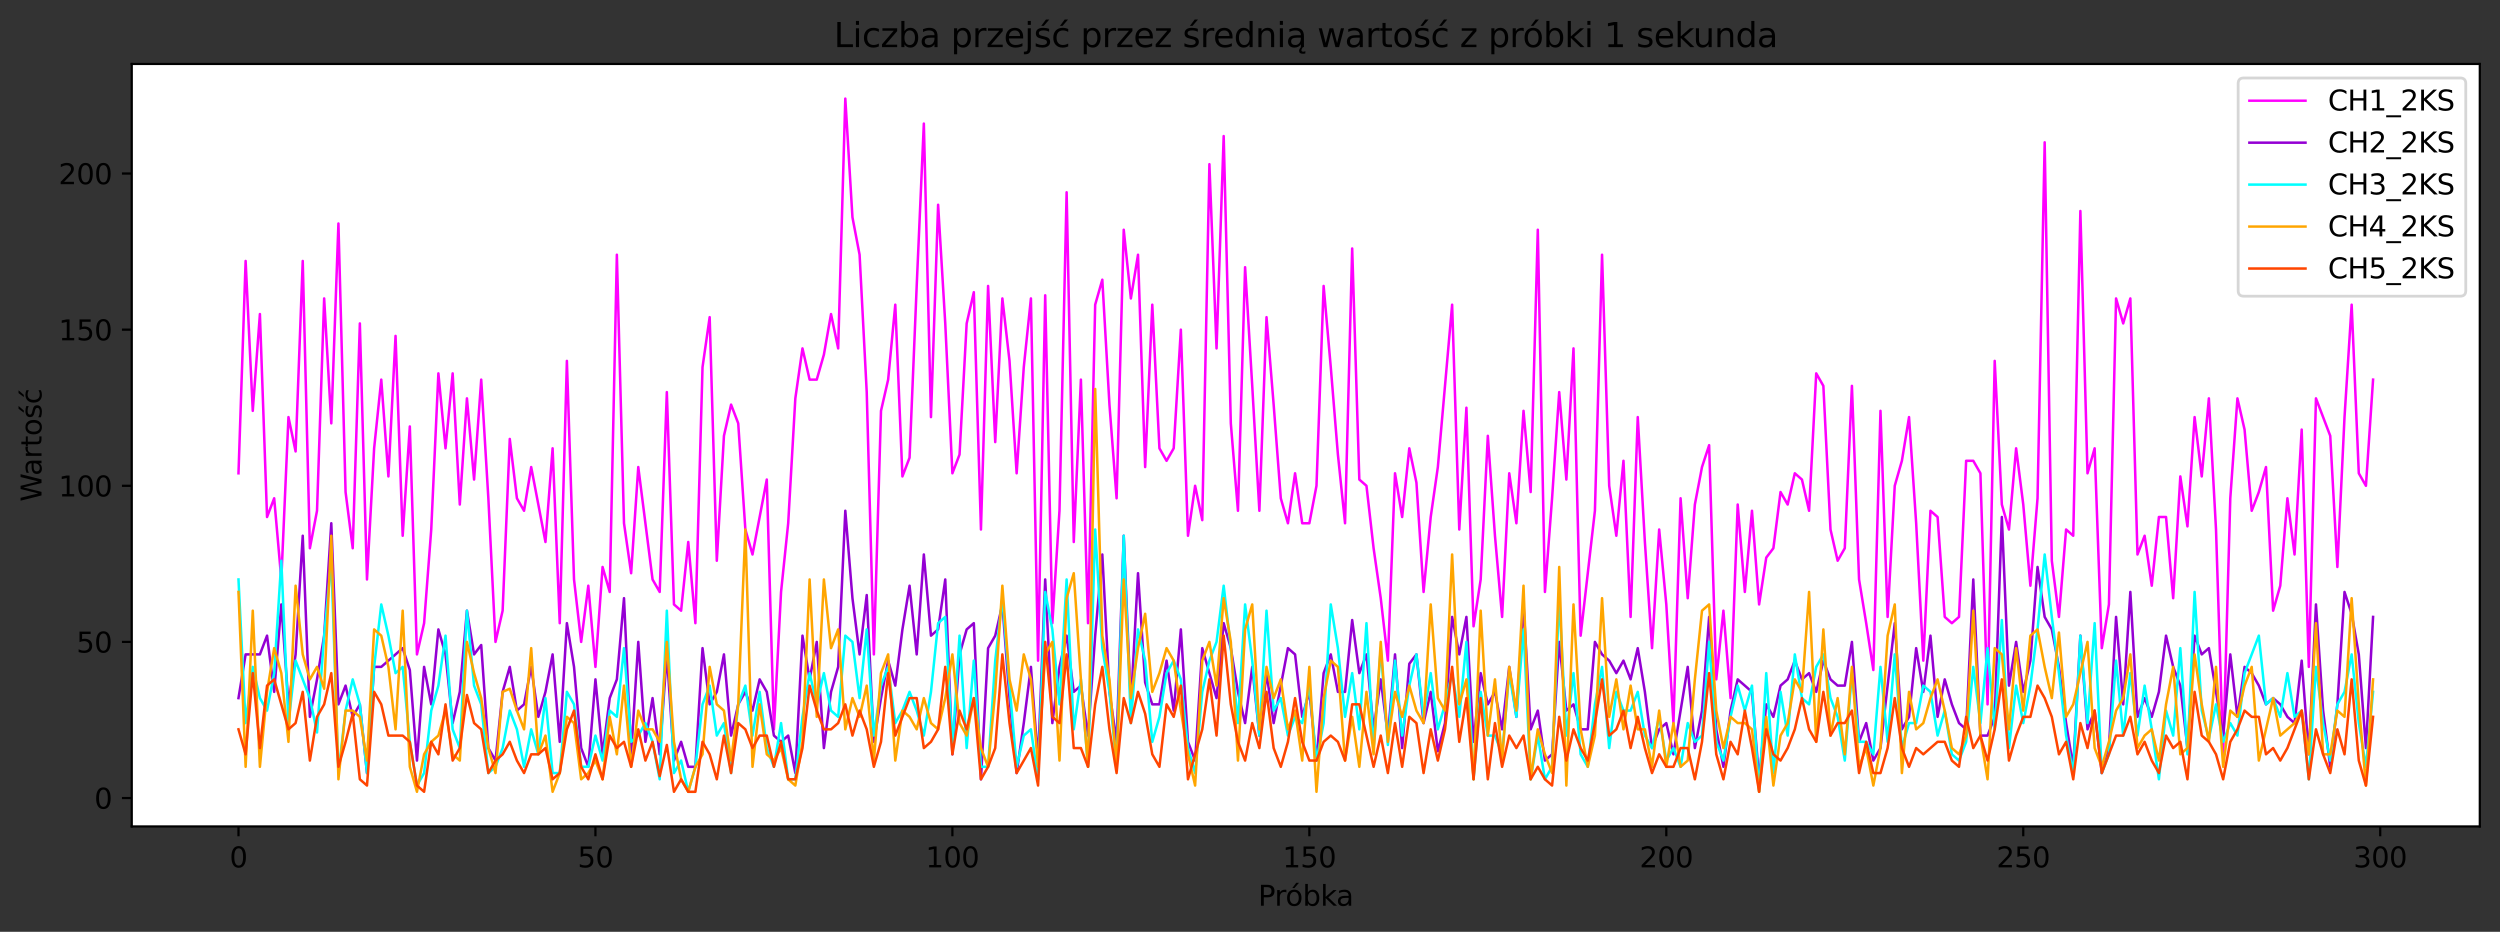 <?xml version="1.0" encoding="utf-8" standalone="no"?>
<!DOCTYPE svg PUBLIC "-//W3C//DTD SVG 1.1//EN"
  "http://www.w3.org/Graphics/SVG/1.1/DTD/svg11.dtd">
<svg xmlns:xlink="http://www.w3.org/1999/xlink" width="891.166pt" height="332.154pt" viewBox="0 0 891.166 332.154" xmlns="http://www.w3.org/2000/svg" version="1.1">
 <rect x="0" y="0" width="891.166" height="332.154" fill="#333333" stroke="none"/>
 <defs>
  <style type="text/css">*{stroke-linejoin: round; stroke-linecap: butt}</style>
 </defs>
 <g id="figure_1">
  <g id="patch_1">
   <path d="M 0 332.154 
L 891.166 332.154 
L 891.166 0 
L 0 0 
L 0 332.154 
z
" style="fill: none"/>
  </g>
  <g id="axes_1">
   <g id="patch_2">
    <path d="M 46.966 294.598 
L 883.966 294.598 
L 883.966 22.798 
L 46.966 22.798 
z
" style="fill: #ffffff"/>
   </g>
   <g id="matplotlib.axis_1">
    <g id="xtick_1">
     <g id="line2d_1">
      <defs>
       <path id="ma30f18a833" d="M 0 0 
L 0 3.5 
" style="stroke: #000000; stroke-width: 0.8"/>
      </defs>
      <g>
       <use xlink:href="#ma30f18a833" x="85.011" y="294.598" style="stroke: #000000; stroke-width: 0.8"/>
      </g>
     </g>
     <g id="text_1">
      <!-- 0 -->
      <g transform="translate(81.83 309.197)scale(0.1 -0.1)">
       <defs>
        <path id="DejaVuSans-30" d="M 2034 4250 
Q 1547 4250 1301 3770 
Q 1056 3291 1056 2328 
Q 1056 1369 1301 889 
Q 1547 409 2034 409 
Q 2525 409 2770 889 
Q 3016 1369 3016 2328 
Q 3016 3291 2770 3770 
Q 2525 4250 2034 4250 
z
M 2034 4750 
Q 2819 4750 3233 4129 
Q 3647 3509 3647 2328 
Q 3647 1150 3233 529 
Q 2819 -91 2034 -91 
Q 1250 -91 836 529 
Q 422 1150 422 2328 
Q 422 3509 836 4129 
Q 1250 4750 2034 4750 
z
" transform="scale(0.016)"/>
       </defs>
       <use xlink:href="#DejaVuSans-30"/>
      </g>
     </g>
    </g>
    <g id="xtick_2">
     <g id="line2d_2">
      <g>
       <use xlink:href="#ma30f18a833" x="212.253" y="294.598" style="stroke: #000000; stroke-width: 0.8"/>
      </g>
     </g>
     <g id="text_2">
      <!-- 50 -->
      <g transform="translate(205.891 309.197)scale(0.1 -0.1)">
       <defs>
        <path id="DejaVuSans-35" d="M 691 4666 
L 3169 4666 
L 3169 4134 
L 1269 4134 
L 1269 2991 
Q 1406 3038 1543 3061 
Q 1681 3084 1819 3084 
Q 2600 3084 3056 2656 
Q 3513 2228 3513 1497 
Q 3513 744 3044 326 
Q 2575 -91 1722 -91 
Q 1428 -91 1123 -41 
Q 819 9 494 109 
L 494 744 
Q 775 591 1075 516 
Q 1375 441 1709 441 
Q 2250 441 2565 725 
Q 2881 1009 2881 1497 
Q 2881 1984 2565 2268 
Q 2250 2553 1709 2553 
Q 1456 2553 1204 2497 
Q 953 2441 691 2322 
L 691 4666 
z
" transform="scale(0.016)"/>
       </defs>
       <use xlink:href="#DejaVuSans-35"/>
       <use xlink:href="#DejaVuSans-30" x="63.623"/>
      </g>
     </g>
    </g>
    <g id="xtick_3">
     <g id="line2d_3">
      <g>
       <use xlink:href="#ma30f18a833" x="339.496" y="294.598" style="stroke: #000000; stroke-width: 0.8"/>
      </g>
     </g>
     <g id="text_3">
      <!-- 100 -->
      <g transform="translate(329.952 309.197)scale(0.1 -0.1)">
       <defs>
        <path id="DejaVuSans-31" d="M 794 531 
L 1825 531 
L 1825 4091 
L 703 3866 
L 703 4441 
L 1819 4666 
L 2450 4666 
L 2450 531 
L 3481 531 
L 3481 0 
L 794 0 
L 794 531 
z
" transform="scale(0.016)"/>
       </defs>
       <use xlink:href="#DejaVuSans-31"/>
       <use xlink:href="#DejaVuSans-30" x="63.623"/>
       <use xlink:href="#DejaVuSans-30" x="127.246"/>
      </g>
     </g>
    </g>
    <g id="xtick_4">
     <g id="line2d_4">
      <g>
       <use xlink:href="#ma30f18a833" x="466.738" y="294.598" style="stroke: #000000; stroke-width: 0.8"/>
      </g>
     </g>
     <g id="text_4">
      <!-- 150 -->
      <g transform="translate(457.194 309.197)scale(0.1 -0.1)">
       <use xlink:href="#DejaVuSans-31"/>
       <use xlink:href="#DejaVuSans-35" x="63.623"/>
       <use xlink:href="#DejaVuSans-30" x="127.246"/>
      </g>
     </g>
    </g>
    <g id="xtick_5">
     <g id="line2d_5">
      <g>
       <use xlink:href="#ma30f18a833" x="593.98" y="294.598" style="stroke: #000000; stroke-width: 0.8"/>
      </g>
     </g>
     <g id="text_5">
      <!-- 200 -->
      <g transform="translate(584.437 309.197)scale(0.1 -0.1)">
       <defs>
        <path id="DejaVuSans-32" d="M 1228 531 
L 3431 531 
L 3431 0 
L 469 0 
L 469 531 
Q 828 903 1448 1529 
Q 2069 2156 2228 2338 
Q 2531 2678 2651 2914 
Q 2772 3150 2772 3378 
Q 2772 3750 2511 3984 
Q 2250 4219 1831 4219 
Q 1534 4219 1204 4116 
Q 875 4013 500 3803 
L 500 4441 
Q 881 4594 1212 4672 
Q 1544 4750 1819 4750 
Q 2544 4750 2975 4387 
Q 3406 4025 3406 3419 
Q 3406 3131 3298 2873 
Q 3191 2616 2906 2266 
Q 2828 2175 2409 1742 
Q 1991 1309 1228 531 
z
" transform="scale(0.016)"/>
       </defs>
       <use xlink:href="#DejaVuSans-32"/>
       <use xlink:href="#DejaVuSans-30" x="63.623"/>
       <use xlink:href="#DejaVuSans-30" x="127.246"/>
      </g>
     </g>
    </g>
    <g id="xtick_6">
     <g id="line2d_6">
      <g>
       <use xlink:href="#ma30f18a833" x="721.223" y="294.598" style="stroke: #000000; stroke-width: 0.8"/>
      </g>
     </g>
     <g id="text_6">
      <!-- 250 -->
      <g transform="translate(711.679 309.197)scale(0.1 -0.1)">
       <use xlink:href="#DejaVuSans-32"/>
       <use xlink:href="#DejaVuSans-35" x="63.623"/>
       <use xlink:href="#DejaVuSans-30" x="127.246"/>
      </g>
     </g>
    </g>
    <g id="xtick_7">
     <g id="line2d_7">
      <g>
       <use xlink:href="#ma30f18a833" x="848.465" y="294.598" style="stroke: #000000; stroke-width: 0.8"/>
      </g>
     </g>
     <g id="text_7">
      <!-- 300 -->
      <g transform="translate(838.921 309.197)scale(0.1 -0.1)">
       <defs>
        <path id="DejaVuSans-33" d="M 2597 2516 
Q 3050 2419 3304 2112 
Q 3559 1806 3559 1356 
Q 3559 666 3084 287 
Q 2609 -91 1734 -91 
Q 1441 -91 1130 -33 
Q 819 25 488 141 
L 488 750 
Q 750 597 1062 519 
Q 1375 441 1716 441 
Q 2309 441 2620 675 
Q 2931 909 2931 1356 
Q 2931 1769 2642 2001 
Q 2353 2234 1838 2234 
L 1294 2234 
L 1294 2753 
L 1863 2753 
Q 2328 2753 2575 2939 
Q 2822 3125 2822 3475 
Q 2822 3834 2567 4026 
Q 2313 4219 1838 4219 
Q 1578 4219 1281 4162 
Q 984 4106 628 3988 
L 628 4550 
Q 988 4650 1302 4700 
Q 1616 4750 1894 4750 
Q 2613 4750 3031 4423 
Q 3450 4097 3450 3541 
Q 3450 3153 3228 2886 
Q 3006 2619 2597 2516 
z
" transform="scale(0.016)"/>
       </defs>
       <use xlink:href="#DejaVuSans-33"/>
       <use xlink:href="#DejaVuSans-30" x="63.623"/>
       <use xlink:href="#DejaVuSans-30" x="127.246"/>
      </g>
     </g>
    </g>
    <g id="text_8">
     <!-- Próbka -->
     <g transform="translate(448.49 322.875)scale(0.1 -0.1)">
      <defs>
       <path id="DejaVuSans-50" d="M 1259 4147 
L 1259 2394 
L 2053 2394 
Q 2494 2394 2734 2622 
Q 2975 2850 2975 3272 
Q 2975 3691 2734 3919 
Q 2494 4147 2053 4147 
L 1259 4147 
z
M 628 4666 
L 2053 4666 
Q 2838 4666 3239 4311 
Q 3641 3956 3641 3272 
Q 3641 2581 3239 2228 
Q 2838 1875 2053 1875 
L 1259 1875 
L 1259 0 
L 628 0 
L 628 4666 
z
" transform="scale(0.016)"/>
       <path id="DejaVuSans-72" d="M 2631 2963 
Q 2534 3019 2420 3045 
Q 2306 3072 2169 3072 
Q 1681 3072 1420 2755 
Q 1159 2438 1159 1844 
L 1159 0 
L 581 0 
L 581 3500 
L 1159 3500 
L 1159 2956 
Q 1341 3275 1631 3429 
Q 1922 3584 2338 3584 
Q 2397 3584 2469 3576 
Q 2541 3569 2628 3553 
L 2631 2963 
z
" transform="scale(0.016)"/>
       <path id="DejaVuSans-f3" d="M 1959 3097 
Q 1497 3097 1228 2736 
Q 959 2375 959 1747 
Q 959 1119 1226 758 
Q 1494 397 1959 397 
Q 2419 397 2687 759 
Q 2956 1122 2956 1747 
Q 2956 2369 2687 2733 
Q 2419 3097 1959 3097 
z
M 1959 3584 
Q 2709 3584 3137 3096 
Q 3566 2609 3566 1747 
Q 3566 888 3137 398 
Q 2709 -91 1959 -91 
Q 1206 -91 779 398 
Q 353 888 353 1747 
Q 353 2609 779 3096 
Q 1206 3584 1959 3584 
z
M 2394 5119 
L 3016 5119 
L 1998 3944 
L 1519 3944 
L 2394 5119 
z
" transform="scale(0.016)"/>
       <path id="DejaVuSans-62" d="M 3116 1747 
Q 3116 2381 2855 2742 
Q 2594 3103 2138 3103 
Q 1681 3103 1420 2742 
Q 1159 2381 1159 1747 
Q 1159 1113 1420 752 
Q 1681 391 2138 391 
Q 2594 391 2855 752 
Q 3116 1113 3116 1747 
z
M 1159 2969 
Q 1341 3281 1617 3432 
Q 1894 3584 2278 3584 
Q 2916 3584 3314 3078 
Q 3713 2572 3713 1747 
Q 3713 922 3314 415 
Q 2916 -91 2278 -91 
Q 1894 -91 1617 61 
Q 1341 213 1159 525 
L 1159 0 
L 581 0 
L 581 4863 
L 1159 4863 
L 1159 2969 
z
" transform="scale(0.016)"/>
       <path id="DejaVuSans-6b" d="M 581 4863 
L 1159 4863 
L 1159 1991 
L 2875 3500 
L 3609 3500 
L 1753 1863 
L 3688 0 
L 2938 0 
L 1159 1709 
L 1159 0 
L 581 0 
L 581 4863 
z
" transform="scale(0.016)"/>
       <path id="DejaVuSans-61" d="M 2194 1759 
Q 1497 1759 1228 1600 
Q 959 1441 959 1056 
Q 959 750 1161 570 
Q 1363 391 1709 391 
Q 2188 391 2477 730 
Q 2766 1069 2766 1631 
L 2766 1759 
L 2194 1759 
z
M 3341 1997 
L 3341 0 
L 2766 0 
L 2766 531 
Q 2569 213 2275 61 
Q 1981 -91 1556 -91 
Q 1019 -91 701 211 
Q 384 513 384 1019 
Q 384 1609 779 1909 
Q 1175 2209 1959 2209 
L 2766 2209 
L 2766 2266 
Q 2766 2663 2505 2880 
Q 2244 3097 1772 3097 
Q 1472 3097 1187 3025 
Q 903 2953 641 2809 
L 641 3341 
Q 956 3463 1253 3523 
Q 1550 3584 1831 3584 
Q 2591 3584 2966 3190 
Q 3341 2797 3341 1997 
z
" transform="scale(0.016)"/>
      </defs>
      <use xlink:href="#DejaVuSans-50"/>
      <use xlink:href="#DejaVuSans-72" x="58.553"/>
      <use xlink:href="#DejaVuSans-f3" x="97.416"/>
      <use xlink:href="#DejaVuSans-62" x="158.598"/>
      <use xlink:href="#DejaVuSans-6b" x="222.074"/>
      <use xlink:href="#DejaVuSans-61" x="278.234"/>
     </g>
    </g>
   </g>
   <g id="matplotlib.axis_2">
    <g id="ytick_1">
     <g id="line2d_8">
      <defs>
       <path id="m4c095e390a" d="M 0 0 
L -3.5 0 
" style="stroke: #000000; stroke-width: 0.8"/>
      </defs>
      <g>
       <use xlink:href="#m4c095e390a" x="46.966" y="284.47" style="stroke: #000000; stroke-width: 0.8"/>
      </g>
     </g>
     <g id="text_9">
      <!-- 0 -->
      <g transform="translate(33.603 288.269)scale(0.1 -0.1)">
       <use xlink:href="#DejaVuSans-30"/>
      </g>
     </g>
    </g>
    <g id="ytick_2">
     <g id="line2d_9">
      <g>
       <use xlink:href="#m4c095e390a" x="46.966" y="228.819" style="stroke: #000000; stroke-width: 0.8"/>
      </g>
     </g>
     <g id="text_10">
      <!-- 50 -->
      <g transform="translate(27.241 232.618)scale(0.1 -0.1)">
       <use xlink:href="#DejaVuSans-35"/>
       <use xlink:href="#DejaVuSans-30" x="63.623"/>
      </g>
     </g>
    </g>
    <g id="ytick_3">
     <g id="line2d_10">
      <g>
       <use xlink:href="#m4c095e390a" x="46.966" y="173.167" style="stroke: #000000; stroke-width: 0.8"/>
      </g>
     </g>
     <g id="text_11">
      <!-- 100 -->
      <g transform="translate(20.878 176.967)scale(0.1 -0.1)">
       <use xlink:href="#DejaVuSans-31"/>
       <use xlink:href="#DejaVuSans-30" x="63.623"/>
       <use xlink:href="#DejaVuSans-30" x="127.246"/>
      </g>
     </g>
    </g>
    <g id="ytick_4">
     <g id="line2d_11">
      <g>
       <use xlink:href="#m4c095e390a" x="46.966" y="117.516" style="stroke: #000000; stroke-width: 0.8"/>
      </g>
     </g>
     <g id="text_12">
      <!-- 150 -->
      <g transform="translate(20.878 121.316)scale(0.1 -0.1)">
       <use xlink:href="#DejaVuSans-31"/>
       <use xlink:href="#DejaVuSans-35" x="63.623"/>
       <use xlink:href="#DejaVuSans-30" x="127.246"/>
      </g>
     </g>
    </g>
    <g id="ytick_5">
     <g id="line2d_12">
      <g>
       <use xlink:href="#m4c095e390a" x="46.966" y="61.865" style="stroke: #000000; stroke-width: 0.8"/>
      </g>
     </g>
     <g id="text_13">
      <!-- 200 -->
      <g transform="translate(20.878 65.664)scale(0.1 -0.1)">
       <use xlink:href="#DejaVuSans-32"/>
       <use xlink:href="#DejaVuSans-30" x="63.623"/>
       <use xlink:href="#DejaVuSans-30" x="127.246"/>
      </g>
     </g>
    </g>
    <g id="text_14">
     <!-- Wartość -->
     <g transform="translate(14.798 178.816)rotate(-90)scale(0.1 -0.1)">
      <defs>
       <path id="DejaVuSans-57" d="M 213 4666 
L 850 4666 
L 1831 722 
L 2809 4666 
L 3519 4666 
L 4500 722 
L 5478 4666 
L 6119 4666 
L 4947 0 
L 4153 0 
L 3169 4050 
L 2175 0 
L 1381 0 
L 213 4666 
z
" transform="scale(0.016)"/>
       <path id="DejaVuSans-74" d="M 1172 4494 
L 1172 3500 
L 2356 3500 
L 2356 3053 
L 1172 3053 
L 1172 1153 
Q 1172 725 1289 603 
Q 1406 481 1766 481 
L 2356 481 
L 2356 0 
L 1766 0 
Q 1100 0 847 248 
Q 594 497 594 1153 
L 594 3053 
L 172 3053 
L 172 3500 
L 594 3500 
L 594 4494 
L 1172 4494 
z
" transform="scale(0.016)"/>
       <path id="DejaVuSans-6f" d="M 1959 3097 
Q 1497 3097 1228 2736 
Q 959 2375 959 1747 
Q 959 1119 1226 758 
Q 1494 397 1959 397 
Q 2419 397 2687 759 
Q 2956 1122 2956 1747 
Q 2956 2369 2687 2733 
Q 2419 3097 1959 3097 
z
M 1959 3584 
Q 2709 3584 3137 3096 
Q 3566 2609 3566 1747 
Q 3566 888 3137 398 
Q 2709 -91 1959 -91 
Q 1206 -91 779 398 
Q 353 888 353 1747 
Q 353 2609 779 3096 
Q 1206 3584 1959 3584 
z
" transform="scale(0.016)"/>
       <path id="DejaVuSans-15b" d="M 2242 5119 
L 2864 5119 
L 1846 3944 
L 1367 3944 
L 2242 5119 
z
M 2834 3397 
L 2834 2853 
Q 2591 2978 2328 3040 
Q 2066 3103 1784 3103 
Q 1356 3103 1142 2972 
Q 928 2841 928 2578 
Q 928 2378 1081 2264 
Q 1234 2150 1697 2047 
L 1894 2003 
Q 2506 1872 2764 1633 
Q 3022 1394 3022 966 
Q 3022 478 2636 193 
Q 2250 -91 1575 -91 
Q 1294 -91 989 -36 
Q 684 19 347 128 
L 347 722 
Q 666 556 975 473 
Q 1284 391 1588 391 
Q 1994 391 2212 530 
Q 2431 669 2431 922 
Q 2431 1156 2273 1281 
Q 2116 1406 1581 1522 
L 1381 1569 
Q 847 1681 609 1914 
Q 372 2147 372 2553 
Q 372 3047 722 3315 
Q 1072 3584 1716 3584 
Q 2034 3584 2315 3537 
Q 2597 3491 2834 3397 
z
" transform="scale(0.016)"/>
       <path id="DejaVuSans-107" d="M 3122 3366 
L 3122 2828 
Q 2878 2963 2633 3030 
Q 2388 3097 2138 3097 
Q 1578 3097 1268 2742 
Q 959 2388 959 1747 
Q 959 1106 1268 751 
Q 1578 397 2138 397 
Q 2388 397 2633 464 
Q 2878 531 3122 666 
L 3122 134 
Q 2881 22 2623 -34 
Q 2366 -91 2075 -91 
Q 1284 -91 818 406 
Q 353 903 353 1747 
Q 353 2603 823 3093 
Q 1294 3584 2113 3584 
Q 2378 3584 2631 3529 
Q 2884 3475 3122 3366 
z
M 2466 5119 
L 3088 5119 
L 2070 3944 
L 1591 3944 
L 2466 5119 
z
" transform="scale(0.016)"/>
      </defs>
      <use xlink:href="#DejaVuSans-57"/>
      <use xlink:href="#DejaVuSans-61" x="92.502"/>
      <use xlink:href="#DejaVuSans-72" x="153.781"/>
      <use xlink:href="#DejaVuSans-74" x="194.895"/>
      <use xlink:href="#DejaVuSans-6f" x="234.104"/>
      <use xlink:href="#DejaVuSans-15b" x="295.285"/>
      <use xlink:href="#DejaVuSans-107" x="347.385"/>
     </g>
    </g>
   </g>
   <g id="line2d_13">
    <path d="M 85.011 168.715 
L 87.556 93.03 
L 90.101 146.455 
L 92.646 111.951 
L 95.19 184.298 
L 97.735 177.62 
L 100.28 206.558 
L 102.825 148.681 
L 105.37 160.924 
L 107.915 93.03 
L 110.46 195.428 
L 113.004 182.072 
L 115.549 106.386 
L 118.094 150.907 
L 120.639 79.674 
L 123.184 175.393 
L 125.729 195.428 
L 128.273 115.29 
L 130.818 206.558 
L 133.363 159.811 
L 135.908 135.325 
L 138.453 169.828 
L 140.998 119.742 
L 143.543 190.976 
L 146.087 152.02 
L 148.632 233.271 
L 151.177 222.14 
L 153.722 188.75 
L 156.267 133.099 
L 158.812 159.811 
L 161.356 133.099 
L 163.901 179.846 
L 166.446 142.003 
L 168.991 170.941 
L 171.536 135.325 
L 174.081 177.62 
L 176.626 228.819 
L 179.17 217.688 
L 181.715 156.472 
L 184.26 177.62 
L 186.805 182.072 
L 189.35 166.489 
L 194.439 193.202 
L 196.984 159.811 
L 199.529 222.14 
L 202.074 128.647 
L 204.619 206.558 
L 207.164 228.819 
L 209.709 208.784 
L 212.253 237.723 
L 214.798 202.106 
L 217.343 211.01 
L 219.888 90.804 
L 222.433 186.524 
L 224.978 204.332 
L 227.522 166.489 
L 232.612 206.558 
L 235.157 211.01 
L 237.702 139.777 
L 240.247 215.462 
L 242.792 217.688 
L 245.336 193.202 
L 247.881 222.14 
L 250.426 130.873 
L 252.971 113.064 
L 255.516 199.88 
L 258.061 155.359 
L 260.605 144.229 
L 263.15 150.907 
L 265.695 188.75 
L 268.24 197.654 
L 273.33 170.941 
L 275.875 259.983 
L 278.419 211.01 
L 280.964 186.524 
L 283.509 142.003 
L 286.054 124.194 
L 288.599 135.325 
L 291.144 135.325 
L 293.688 126.42 
L 296.233 111.951 
L 298.778 124.194 
L 301.323 35.153 
L 303.868 77.448 
L 306.413 90.804 
L 308.958 139.777 
L 311.502 233.271 
L 314.047 146.455 
L 316.592 135.325 
L 319.137 108.612 
L 321.682 169.828 
L 324.227 163.15 
L 326.771 101.934 
L 329.316 44.057 
L 331.861 148.681 
L 334.406 72.995 
L 336.951 115.29 
L 339.496 168.715 
L 342.041 162.037 
L 344.585 115.29 
L 347.13 104.16 
L 349.675 188.75 
L 352.22 101.934 
L 354.765 157.585 
L 357.31 106.386 
L 359.854 128.647 
L 362.399 168.715 
L 364.944 130.873 
L 367.489 106.386 
L 370.034 235.497 
L 372.579 105.273 
L 375.124 222.14 
L 377.668 182.072 
L 380.213 68.543 
L 382.758 193.202 
L 385.303 135.325 
L 387.848 222.14 
L 390.393 108.612 
L 392.938 99.708 
L 395.482 144.229 
L 398.027 177.62 
L 400.572 81.9 
L 403.117 106.386 
L 405.662 90.804 
L 408.207 166.489 
L 410.751 108.612 
L 413.296 159.811 
L 415.841 164.263 
L 418.386 159.811 
L 420.931 117.516 
L 423.476 190.976 
L 426.021 173.167 
L 428.565 185.411 
L 431.11 58.526 
L 433.655 124.194 
L 436.2 48.509 
L 438.745 150.907 
L 441.29 182.072 
L 443.834 95.256 
L 446.379 137.551 
L 448.924 182.072 
L 451.469 113.064 
L 454.014 144.229 
L 456.559 177.62 
L 459.104 186.524 
L 461.648 168.715 
L 464.193 186.524 
L 466.738 186.524 
L 469.283 173.167 
L 471.828 101.934 
L 474.373 130.873 
L 476.917 162.037 
L 479.462 186.524 
L 482.007 88.578 
L 484.552 170.941 
L 487.097 173.167 
L 489.642 195.428 
L 492.187 213.236 
L 494.731 235.497 
L 497.276 168.715 
L 499.821 184.298 
L 502.366 159.811 
L 504.911 172.054 
L 507.456 211.01 
L 510 184.298 
L 512.545 166.489 
L 517.635 108.612 
L 520.18 188.75 
L 522.725 145.342 
L 525.27 223.253 
L 527.814 206.558 
L 530.359 155.359 
L 532.904 190.976 
L 535.449 219.914 
L 537.994 168.715 
L 540.539 186.524 
L 543.083 146.455 
L 545.628 175.393 
L 548.173 81.9 
L 550.718 211.01 
L 553.263 177.62 
L 555.808 139.777 
L 558.353 170.941 
L 560.897 124.194 
L 563.442 226.592 
L 568.532 182.072 
L 571.077 90.804 
L 573.622 173.167 
L 576.166 190.976 
L 578.711 164.263 
L 581.256 219.914 
L 583.801 148.681 
L 586.346 193.202 
L 588.891 231.045 
L 591.436 188.75 
L 593.98 215.462 
L 596.525 257.757 
L 599.07 177.62 
L 601.615 213.236 
L 604.16 179.846 
L 606.705 166.489 
L 609.249 158.698 
L 611.794 242.175 
L 614.339 217.688 
L 616.884 248.853 
L 619.429 179.846 
L 621.974 211.01 
L 624.519 182.072 
L 627.063 215.462 
L 629.608 198.767 
L 632.153 195.428 
L 634.698 175.393 
L 637.243 179.846 
L 639.788 168.715 
L 642.332 170.941 
L 644.877 182.072 
L 647.422 133.099 
L 649.967 137.551 
L 652.512 188.75 
L 655.057 199.88 
L 657.602 195.428 
L 660.146 137.551 
L 662.691 206.558 
L 665.236 222.14 
L 667.781 238.836 
L 670.326 146.455 
L 672.871 219.914 
L 675.415 173.167 
L 677.96 164.263 
L 680.505 148.681 
L 683.05 186.524 
L 685.595 235.497 
L 688.14 182.072 
L 690.685 184.298 
L 693.229 219.914 
L 695.774 222.14 
L 698.319 219.914 
L 700.864 164.263 
L 703.409 164.263 
L 705.954 168.715 
L 708.498 251.079 
L 711.043 128.647 
L 713.588 179.846 
L 716.133 188.75 
L 718.678 159.811 
L 721.223 179.846 
L 723.768 208.784 
L 726.312 177.62 
L 728.857 50.735 
L 731.402 199.88 
L 733.947 219.914 
L 736.492 188.75 
L 739.037 190.976 
L 741.581 75.221 
L 744.126 168.715 
L 746.671 159.811 
L 749.216 231.045 
L 751.761 215.462 
L 754.306 106.386 
L 756.851 115.29 
L 759.395 106.386 
L 761.94 197.654 
L 764.485 190.976 
L 767.03 208.784 
L 769.575 184.298 
L 772.12 184.298 
L 774.664 213.236 
L 777.209 169.828 
L 779.754 187.637 
L 782.299 148.681 
L 784.844 169.828 
L 787.389 142.003 
L 789.934 188.75 
L 792.478 268.887 
L 795.023 177.62 
L 797.568 142.003 
L 800.113 153.133 
L 802.658 182.072 
L 805.203 175.393 
L 807.747 166.489 
L 810.292 217.688 
L 812.837 208.784 
L 815.382 177.62 
L 817.927 197.654 
L 820.472 153.133 
L 823.017 237.723 
L 825.561 142.003 
L 830.651 155.359 
L 833.196 202.106 
L 835.741 148.681 
L 838.286 108.612 
L 840.83 168.715 
L 843.375 173.167 
L 845.92 135.325 
L 845.92 135.325 
" clip-path="url(#p1039aa94d2)" style="fill: none; stroke: #ff00ff; stroke-width: 0.9; stroke-linecap: square"/>
   </g>
   <g id="line2d_14">
    <path d="M 85.011 248.853 
L 87.556 233.271 
L 92.646 233.271 
L 95.19 226.592 
L 97.735 246.627 
L 100.28 215.462 
L 102.825 251.079 
L 105.37 233.271 
L 107.915 190.976 
L 110.46 255.531 
L 113.004 242.175 
L 115.549 226.592 
L 118.094 186.524 
L 120.639 251.079 
L 123.184 244.401 
L 125.729 255.531 
L 128.273 251.079 
L 130.818 275.565 
L 133.363 237.723 
L 135.908 237.723 
L 143.543 231.045 
L 146.087 238.836 
L 148.632 271.113 
L 151.177 237.723 
L 153.722 251.079 
L 156.267 224.366 
L 158.812 233.271 
L 161.356 257.757 
L 163.901 246.627 
L 166.446 217.688 
L 168.991 233.271 
L 171.536 229.932 
L 174.081 266.661 
L 176.626 271.113 
L 179.17 246.627 
L 181.715 237.723 
L 184.26 253.305 
L 186.805 251.079 
L 189.35 237.723 
L 191.895 255.531 
L 194.439 246.627 
L 196.984 233.271 
L 199.529 264.435 
L 202.074 222.14 
L 204.619 237.723 
L 207.164 266.661 
L 209.709 273.339 
L 212.253 242.175 
L 214.798 268.887 
L 217.343 248.853 
L 219.888 242.175 
L 222.433 213.236 
L 224.978 268.887 
L 227.522 228.819 
L 230.067 264.435 
L 232.612 248.853 
L 235.157 268.887 
L 237.702 233.271 
L 240.247 271.113 
L 242.792 264.435 
L 245.336 273.339 
L 247.881 273.339 
L 250.426 231.045 
L 252.971 251.079 
L 255.516 246.627 
L 258.061 233.271 
L 260.605 262.209 
L 263.15 251.079 
L 265.695 246.627 
L 268.24 253.305 
L 270.785 242.175 
L 273.33 246.627 
L 275.875 262.209 
L 278.419 264.435 
L 280.964 262.209 
L 283.509 275.565 
L 286.054 226.592 
L 288.599 242.175 
L 291.144 228.819 
L 293.688 266.661 
L 296.233 246.627 
L 298.778 237.723 
L 301.323 182.072 
L 303.868 213.236 
L 306.413 233.271 
L 308.958 212.123 
L 311.502 264.435 
L 314.047 248.853 
L 316.592 235.497 
L 319.137 244.401 
L 321.682 224.366 
L 324.227 208.784 
L 326.771 233.271 
L 329.316 197.654 
L 331.861 226.592 
L 334.406 224.366 
L 336.951 206.558 
L 339.496 268.887 
L 342.041 233.271 
L 344.585 224.366 
L 347.13 222.14 
L 349.675 277.791 
L 352.22 231.045 
L 354.765 226.592 
L 357.31 215.462 
L 359.854 248.853 
L 362.399 275.565 
L 364.944 257.757 
L 367.489 237.723 
L 370.034 271.113 
L 372.579 206.558 
L 375.124 257.757 
L 377.668 237.723 
L 380.213 226.592 
L 382.758 246.627 
L 385.303 244.401 
L 387.848 262.209 
L 390.393 226.592 
L 392.938 197.654 
L 395.482 246.627 
L 398.027 264.435 
L 400.572 190.976 
L 403.117 251.079 
L 405.662 204.332 
L 408.207 243.288 
L 410.751 251.079 
L 413.296 251.079 
L 415.841 235.497 
L 418.386 253.305 
L 420.931 224.366 
L 423.476 264.435 
L 426.021 271.113 
L 428.565 231.045 
L 433.655 248.853 
L 436.2 222.14 
L 438.745 231.045 
L 441.29 246.627 
L 443.834 257.757 
L 446.379 237.723 
L 448.924 262.209 
L 451.469 239.949 
L 454.014 257.757 
L 459.104 231.045 
L 461.648 233.271 
L 464.193 255.531 
L 466.738 246.627 
L 469.283 271.113 
L 471.828 239.949 
L 474.373 233.271 
L 476.917 246.627 
L 479.462 246.627 
L 482.007 221.027 
L 484.552 239.949 
L 487.097 233.271 
L 489.642 259.983 
L 492.187 242.175 
L 494.731 262.209 
L 497.276 233.271 
L 499.821 266.661 
L 502.366 236.61 
L 504.911 233.271 
L 507.456 257.757 
L 510 246.627 
L 512.545 267.774 
L 515.09 257.757 
L 517.635 219.914 
L 520.18 233.271 
L 522.725 219.914 
L 525.27 264.435 
L 527.814 239.949 
L 530.359 251.079 
L 532.904 246.627 
L 535.449 259.983 
L 537.994 237.723 
L 540.539 255.531 
L 543.083 215.462 
L 545.628 259.983 
L 548.173 253.305 
L 550.718 271.113 
L 553.263 268.887 
L 555.808 228.819 
L 558.353 253.305 
L 560.897 251.079 
L 563.442 259.983 
L 565.987 259.983 
L 568.532 228.819 
L 571.077 233.271 
L 573.622 235.497 
L 576.166 239.949 
L 578.711 235.497 
L 581.256 242.175 
L 583.801 231.045 
L 586.346 246.627 
L 588.891 266.661 
L 591.436 259.983 
L 593.98 257.757 
L 596.525 268.887 
L 601.615 237.723 
L 604.16 266.661 
L 606.705 253.305 
L 609.249 219.914 
L 611.794 259.983 
L 614.339 273.339 
L 616.884 253.305 
L 619.429 242.175 
L 624.519 246.627 
L 627.063 277.791 
L 629.608 251.079 
L 632.153 255.531 
L 634.698 244.401 
L 637.243 242.175 
L 639.788 235.497 
L 642.332 242.175 
L 644.877 239.949 
L 647.422 246.627 
L 649.967 235.497 
L 652.512 242.175 
L 655.057 244.401 
L 657.602 244.401 
L 660.146 228.819 
L 662.691 264.435 
L 665.236 257.757 
L 667.781 271.113 
L 670.326 266.661 
L 675.415 222.14 
L 677.96 259.983 
L 680.505 255.531 
L 683.05 231.045 
L 685.595 246.627 
L 688.14 226.592 
L 690.685 255.531 
L 693.229 242.175 
L 695.774 251.079 
L 698.319 257.757 
L 700.864 259.983 
L 703.409 206.558 
L 705.954 262.209 
L 708.498 262.209 
L 711.043 255.531 
L 713.588 184.298 
L 716.133 244.401 
L 718.678 228.819 
L 721.223 246.627 
L 723.768 235.497 
L 726.312 202.106 
L 728.857 219.914 
L 731.402 224.366 
L 733.947 237.723 
L 736.492 257.757 
L 739.037 273.339 
L 741.581 226.592 
L 744.126 259.983 
L 746.671 253.305 
L 749.216 275.565 
L 751.761 266.661 
L 754.306 219.914 
L 756.851 251.079 
L 759.395 211.01 
L 761.94 255.531 
L 764.485 248.853 
L 767.03 255.531 
L 769.575 246.627 
L 772.12 226.592 
L 774.664 237.723 
L 777.209 244.401 
L 779.754 266.661 
L 782.299 226.592 
L 784.844 233.271 
L 787.389 231.045 
L 792.478 262.209 
L 795.023 233.271 
L 797.568 255.531 
L 800.113 237.723 
L 802.658 239.949 
L 805.203 244.401 
L 807.747 251.079 
L 810.292 248.853 
L 812.837 251.079 
L 815.382 255.531 
L 817.927 257.757 
L 820.472 235.497 
L 823.017 268.887 
L 825.561 215.462 
L 828.106 253.305 
L 830.651 273.339 
L 833.196 251.079 
L 835.741 211.01 
L 838.286 218.801 
L 840.83 233.271 
L 843.375 266.661 
L 845.92 219.914 
L 845.92 219.914 
" clip-path="url(#p1039aa94d2)" style="fill: none; stroke: #9400d3; stroke-width: 0.9; stroke-linecap: square"/>
   </g>
   <g id="line2d_15">
    <path d="M 85.011 206.558 
L 87.556 257.757 
L 90.101 237.723 
L 92.646 248.853 
L 95.19 253.305 
L 97.735 239.949 
L 100.28 199.88 
L 102.825 257.757 
L 105.37 235.497 
L 110.46 248.853 
L 113.004 261.096 
L 115.549 226.592 
L 118.094 199.88 
L 120.639 275.565 
L 123.184 253.305 
L 125.729 242.175 
L 128.273 251.079 
L 130.818 275.565 
L 133.363 237.723 
L 135.908 215.462 
L 138.453 226.592 
L 140.998 239.949 
L 143.543 237.723 
L 146.087 264.435 
L 148.632 280.018 
L 151.177 275.565 
L 153.722 253.305 
L 156.267 244.401 
L 158.812 226.592 
L 161.356 259.983 
L 163.901 266.661 
L 166.446 217.688 
L 168.991 244.401 
L 171.536 251.079 
L 174.081 275.565 
L 176.626 273.339 
L 179.17 266.661 
L 181.715 253.305 
L 184.26 259.983 
L 186.805 273.339 
L 189.35 259.983 
L 191.895 268.887 
L 194.439 248.853 
L 196.984 275.565 
L 199.529 275.565 
L 202.074 246.627 
L 204.619 251.079 
L 207.164 273.339 
L 209.709 273.339 
L 212.253 262.209 
L 214.798 271.113 
L 217.343 253.305 
L 219.888 255.531 
L 222.433 231.045 
L 224.978 264.435 
L 227.522 262.209 
L 230.067 257.757 
L 232.612 264.435 
L 235.157 277.791 
L 237.702 217.688 
L 240.247 275.565 
L 242.792 271.113 
L 245.336 282.244 
L 247.881 273.339 
L 250.426 251.079 
L 252.971 244.401 
L 255.516 262.209 
L 258.061 257.757 
L 260.605 275.565 
L 263.15 251.079 
L 265.695 244.401 
L 268.24 262.209 
L 270.785 246.627 
L 273.33 266.661 
L 275.875 273.339 
L 278.419 257.757 
L 280.964 277.791 
L 283.509 277.791 
L 286.054 255.531 
L 288.599 239.949 
L 291.144 251.079 
L 293.688 239.949 
L 296.233 253.305 
L 298.778 255.531 
L 301.323 226.592 
L 303.868 228.819 
L 306.413 248.853 
L 308.958 224.366 
L 311.502 262.209 
L 314.047 244.401 
L 316.592 237.723 
L 319.137 257.757 
L 321.682 253.305 
L 324.227 246.627 
L 326.771 253.305 
L 329.316 262.209 
L 331.861 246.627 
L 334.406 222.14 
L 336.951 219.914 
L 339.496 266.661 
L 342.041 226.592 
L 344.585 266.661 
L 347.13 235.497 
L 349.675 273.339 
L 352.22 273.339 
L 354.765 235.497 
L 357.31 213.236 
L 359.854 244.401 
L 362.399 273.339 
L 364.944 262.209 
L 367.489 259.983 
L 370.034 277.791 
L 372.579 211.01 
L 375.124 224.366 
L 377.668 251.079 
L 380.213 206.558 
L 382.758 259.983 
L 385.303 242.175 
L 387.848 273.339 
L 390.393 188.75 
L 392.938 231.045 
L 395.482 246.627 
L 398.027 273.339 
L 400.572 190.976 
L 403.117 257.757 
L 405.662 224.366 
L 408.207 235.497 
L 410.751 264.435 
L 413.296 255.531 
L 415.841 239.949 
L 418.386 235.497 
L 420.931 242.175 
L 423.476 266.661 
L 426.021 275.565 
L 428.565 246.627 
L 431.11 235.497 
L 433.655 228.819 
L 436.2 208.784 
L 438.745 231.045 
L 441.29 257.757 
L 443.834 215.462 
L 446.379 235.497 
L 448.924 262.209 
L 451.469 217.688 
L 454.014 253.305 
L 456.559 248.853 
L 459.104 262.209 
L 461.648 255.531 
L 464.193 257.757 
L 466.738 244.401 
L 469.283 271.113 
L 471.828 257.757 
L 474.373 215.462 
L 476.917 231.045 
L 479.462 255.531 
L 482.007 239.949 
L 484.552 259.983 
L 487.097 222.14 
L 489.642 266.661 
L 492.187 231.045 
L 494.731 265.548 
L 497.276 235.497 
L 499.821 262.209 
L 502.366 244.401 
L 504.911 233.271 
L 507.456 255.531 
L 510 239.949 
L 512.545 259.983 
L 515.09 251.079 
L 517.635 239.949 
L 520.18 255.531 
L 522.725 228.819 
L 525.27 277.791 
L 527.814 246.627 
L 530.359 262.209 
L 532.904 262.209 
L 535.449 268.887 
L 537.994 239.949 
L 540.539 255.531 
L 543.083 224.366 
L 545.628 277.791 
L 548.173 262.209 
L 550.718 277.791 
L 553.263 273.339 
L 555.808 213.236 
L 558.353 262.209 
L 560.897 239.949 
L 563.442 268.887 
L 565.987 273.339 
L 568.532 251.079 
L 571.077 237.723 
L 573.622 266.661 
L 576.166 246.627 
L 578.711 253.305 
L 581.256 253.305 
L 583.801 246.627 
L 586.346 262.209 
L 588.891 266.661 
L 591.436 255.531 
L 593.98 271.113 
L 596.525 266.661 
L 599.07 273.339 
L 601.615 257.757 
L 604.16 264.435 
L 606.705 262.209 
L 609.249 228.819 
L 611.794 264.435 
L 614.339 271.113 
L 616.884 255.531 
L 619.429 244.401 
L 621.974 253.305 
L 624.519 244.401 
L 627.063 282.244 
L 629.608 239.949 
L 632.153 275.565 
L 634.698 246.627 
L 637.243 262.209 
L 639.788 233.271 
L 642.332 248.853 
L 644.877 251.079 
L 647.422 237.723 
L 649.967 233.271 
L 652.512 248.853 
L 655.057 255.531 
L 657.602 271.113 
L 660.146 239.949 
L 662.691 264.435 
L 665.236 264.435 
L 667.781 268.887 
L 670.326 237.723 
L 672.871 264.435 
L 675.415 233.271 
L 677.96 266.661 
L 680.505 257.757 
L 683.05 257.757 
L 685.595 244.401 
L 688.14 246.627 
L 690.685 262.209 
L 693.229 253.305 
L 695.774 268.887 
L 698.319 271.113 
L 700.864 264.435 
L 703.409 237.723 
L 705.954 257.757 
L 708.498 231.045 
L 711.043 259.983 
L 713.588 221.027 
L 716.133 266.661 
L 718.678 244.401 
L 721.223 257.757 
L 723.768 244.401 
L 726.312 224.366 
L 728.857 197.654 
L 731.402 219.914 
L 733.947 239.949 
L 736.492 262.209 
L 739.037 275.565 
L 741.581 226.592 
L 744.126 257.757 
L 746.671 222.14 
L 749.216 275.565 
L 751.761 268.887 
L 754.306 235.497 
L 756.851 262.209 
L 759.395 239.949 
L 761.94 262.209 
L 764.485 244.401 
L 767.03 259.983 
L 769.575 277.791 
L 772.12 253.305 
L 774.664 262.209 
L 777.209 231.045 
L 779.754 268.887 
L 782.299 211.01 
L 784.844 253.305 
L 787.389 263.322 
L 789.934 251.079 
L 792.478 264.435 
L 795.023 257.757 
L 797.568 262.209 
L 800.113 239.949 
L 805.203 226.592 
L 807.747 251.079 
L 810.292 248.853 
L 812.837 255.531 
L 815.382 239.949 
L 817.927 255.531 
L 820.472 253.305 
L 823.017 277.791 
L 825.561 237.723 
L 828.106 257.757 
L 830.651 271.113 
L 833.196 251.079 
L 835.741 246.627 
L 838.286 233.271 
L 840.83 257.757 
L 843.375 273.339 
L 845.92 246.627 
L 845.92 246.627 
" clip-path="url(#p1039aa94d2)" style="fill: none; stroke: #00ffff; stroke-width: 0.9; stroke-linecap: square"/>
   </g>
   <g id="line2d_16">
    <path d="M 85.011 211.01 
L 87.556 273.339 
L 90.101 217.688 
L 92.646 273.339 
L 95.19 246.627 
L 97.735 231.045 
L 100.28 239.949 
L 102.825 264.435 
L 105.37 208.784 
L 107.915 233.271 
L 110.46 242.175 
L 113.004 237.723 
L 115.549 245.514 
L 118.094 190.976 
L 120.639 277.791 
L 123.184 253.305 
L 125.729 253.305 
L 128.273 255.531 
L 130.818 271.113 
L 133.363 224.366 
L 135.908 226.592 
L 138.453 237.723 
L 140.998 259.983 
L 143.543 217.688 
L 146.087 273.339 
L 148.632 282.244 
L 151.177 268.887 
L 153.722 264.435 
L 156.267 262.209 
L 158.812 253.305 
L 161.356 268.887 
L 163.901 271.113 
L 166.446 228.819 
L 168.991 239.949 
L 171.536 248.853 
L 174.081 266.661 
L 176.626 275.565 
L 179.17 246.627 
L 181.715 245.514 
L 184.26 253.305 
L 186.805 259.983 
L 189.35 231.045 
L 191.895 268.887 
L 194.439 262.209 
L 196.984 282.244 
L 199.529 275.565 
L 202.074 255.531 
L 204.619 257.757 
L 207.164 277.791 
L 209.709 275.565 
L 212.253 271.113 
L 214.798 277.791 
L 217.343 255.531 
L 219.888 268.887 
L 222.433 244.401 
L 224.978 273.339 
L 227.522 253.305 
L 230.067 259.983 
L 232.612 259.983 
L 235.157 264.435 
L 237.702 228.819 
L 240.247 264.435 
L 242.792 277.791 
L 245.336 282.244 
L 247.881 273.339 
L 250.426 268.887 
L 252.971 237.723 
L 255.516 251.079 
L 258.061 253.305 
L 260.605 271.113 
L 263.15 251.079 
L 265.695 188.75 
L 268.24 273.339 
L 270.785 251.079 
L 273.33 268.887 
L 275.875 271.113 
L 278.419 266.661 
L 280.964 277.791 
L 283.509 280.018 
L 286.054 264.435 
L 288.599 206.558 
L 291.144 255.531 
L 293.688 206.558 
L 296.233 231.045 
L 298.778 224.366 
L 301.323 259.983 
L 303.868 248.853 
L 306.413 255.531 
L 308.958 244.401 
L 311.502 271.113 
L 314.047 239.949 
L 316.592 233.271 
L 319.137 271.113 
L 321.682 253.305 
L 324.227 255.531 
L 326.771 259.983 
L 329.316 248.853 
L 331.861 257.757 
L 334.406 259.983 
L 336.951 248.853 
L 339.496 233.271 
L 342.041 257.757 
L 344.585 262.209 
L 347.13 248.853 
L 349.675 266.661 
L 352.22 273.339 
L 354.765 246.627 
L 357.31 208.784 
L 359.854 242.175 
L 362.399 253.305 
L 364.944 233.271 
L 367.489 242.175 
L 370.034 273.339 
L 372.579 233.271 
L 375.124 228.819 
L 377.668 271.113 
L 380.213 213.236 
L 382.758 204.332 
L 385.303 242.175 
L 387.848 273.339 
L 390.393 138.664 
L 392.938 226.592 
L 395.482 242.175 
L 398.027 273.339 
L 400.572 206.558 
L 403.117 248.853 
L 405.662 231.045 
L 408.207 218.801 
L 410.751 246.627 
L 413.296 239.949 
L 415.841 231.045 
L 418.386 235.497 
L 420.931 253.305 
L 423.476 268.887 
L 426.021 280.018 
L 428.565 235.497 
L 431.11 228.819 
L 433.655 244.401 
L 436.2 213.236 
L 438.745 228.819 
L 441.29 271.113 
L 443.834 224.366 
L 446.379 215.462 
L 448.924 259.983 
L 451.469 237.723 
L 454.014 248.853 
L 456.559 242.175 
L 459.104 259.983 
L 461.648 253.305 
L 464.193 271.113 
L 466.738 237.723 
L 469.283 282.244 
L 471.828 248.853 
L 474.373 235.497 
L 476.917 237.723 
L 479.462 271.113 
L 482.007 255.531 
L 484.552 273.339 
L 487.097 246.627 
L 489.642 268.887 
L 492.187 228.819 
L 494.731 264.435 
L 497.276 246.627 
L 499.821 255.531 
L 502.366 244.401 
L 504.911 253.305 
L 507.456 257.757 
L 510 215.462 
L 512.545 248.853 
L 515.09 253.305 
L 517.635 197.654 
L 520.18 251.079 
L 522.725 242.175 
L 525.27 277.791 
L 527.814 217.688 
L 530.359 262.209 
L 532.904 242.175 
L 535.449 271.113 
L 537.994 237.723 
L 540.539 253.305 
L 543.083 208.784 
L 545.628 277.791 
L 548.173 259.983 
L 550.718 268.887 
L 553.263 275.565 
L 555.808 202.106 
L 558.353 280.018 
L 560.897 215.462 
L 563.442 259.983 
L 565.987 273.339 
L 568.532 262.209 
L 571.077 213.236 
L 573.622 255.531 
L 576.166 242.175 
L 578.711 259.983 
L 581.256 244.401 
L 583.801 259.983 
L 586.346 259.983 
L 588.891 273.339 
L 591.436 253.305 
L 593.98 273.339 
L 596.525 257.757 
L 599.07 273.339 
L 601.615 271.113 
L 604.16 242.175 
L 606.705 217.688 
L 609.249 215.462 
L 611.794 253.305 
L 614.339 266.661 
L 616.884 255.531 
L 619.429 257.757 
L 621.974 257.757 
L 624.519 259.983 
L 627.063 282.244 
L 629.608 255.531 
L 632.153 280.018 
L 634.698 262.209 
L 637.243 257.757 
L 639.788 242.175 
L 642.332 246.627 
L 644.877 211.01 
L 647.422 264.435 
L 649.967 224.366 
L 652.512 262.209 
L 655.057 248.853 
L 657.602 268.887 
L 660.146 237.723 
L 662.691 273.339 
L 665.236 266.661 
L 667.781 280.018 
L 670.326 266.661 
L 672.871 226.592 
L 675.415 215.462 
L 677.96 275.565 
L 680.505 246.627 
L 683.05 259.983 
L 685.595 257.757 
L 688.14 248.853 
L 690.685 242.175 
L 693.229 253.305 
L 695.774 266.661 
L 698.319 268.887 
L 700.864 262.209 
L 703.409 217.688 
L 705.954 262.209 
L 708.498 277.791 
L 711.043 231.045 
L 713.588 233.271 
L 716.133 259.983 
L 718.678 231.045 
L 721.223 253.305 
L 723.768 226.592 
L 726.312 224.366 
L 728.857 237.723 
L 731.402 248.853 
L 733.947 225.479 
L 736.492 255.531 
L 739.037 251.079 
L 744.126 228.819 
L 746.671 266.661 
L 749.216 273.339 
L 751.761 264.435 
L 754.306 253.305 
L 756.851 248.853 
L 759.395 233.271 
L 761.94 266.661 
L 764.485 262.209 
L 767.03 259.983 
L 769.575 271.113 
L 772.12 251.079 
L 774.664 237.723 
L 777.209 268.887 
L 779.754 266.661 
L 782.299 233.271 
L 784.844 251.079 
L 787.389 264.435 
L 789.934 237.723 
L 792.478 273.339 
L 795.023 253.305 
L 797.568 255.531 
L 800.113 244.401 
L 802.658 237.723 
L 805.203 271.113 
L 810.292 248.853 
L 812.837 262.209 
L 817.927 257.757 
L 820.472 253.305 
L 823.017 268.887 
L 825.561 222.14 
L 828.106 268.887 
L 830.651 268.887 
L 833.196 253.305 
L 835.741 255.531 
L 838.286 213.236 
L 840.83 251.079 
L 843.375 280.018 
L 845.92 242.175 
L 845.92 242.175 
" clip-path="url(#p1039aa94d2)" style="fill: none; stroke: #ffa500; stroke-width: 0.9; stroke-linecap: square"/>
   </g>
   <g id="line2d_17">
    <path d="M 85.011 259.983 
L 87.556 268.887 
L 90.101 239.949 
L 92.646 266.661 
L 95.19 244.401 
L 97.735 242.175 
L 102.825 259.983 
L 105.37 257.757 
L 107.915 246.627 
L 110.46 271.113 
L 113.004 255.531 
L 115.549 251.079 
L 118.094 239.949 
L 120.639 273.339 
L 123.184 264.435 
L 125.729 254.418 
L 128.273 277.791 
L 130.818 280.018 
L 133.363 246.627 
L 135.908 251.079 
L 138.453 262.209 
L 143.543 262.209 
L 146.087 264.435 
L 148.632 280.018 
L 151.177 282.244 
L 153.722 264.435 
L 156.267 268.887 
L 158.812 251.079 
L 161.356 271.113 
L 163.901 266.661 
L 166.446 247.74 
L 168.991 257.757 
L 171.536 259.983 
L 174.081 275.565 
L 176.626 271.113 
L 179.17 268.887 
L 181.715 264.435 
L 184.26 271.113 
L 186.805 275.565 
L 189.35 268.887 
L 191.895 268.887 
L 194.439 266.661 
L 196.984 277.791 
L 199.529 275.565 
L 202.074 259.983 
L 204.619 253.305 
L 207.164 273.339 
L 209.709 277.791 
L 212.253 268.887 
L 214.798 277.791 
L 217.343 262.209 
L 219.888 266.661 
L 222.433 264.435 
L 224.978 273.339 
L 227.522 259.983 
L 230.067 271.113 
L 232.612 264.435 
L 235.157 276.678 
L 237.702 265.548 
L 240.247 282.244 
L 242.792 277.791 
L 245.336 282.244 
L 247.881 282.244 
L 250.426 264.435 
L 252.971 268.887 
L 255.516 277.791 
L 258.061 262.209 
L 260.605 275.565 
L 263.15 257.757 
L 265.695 259.983 
L 268.24 266.661 
L 270.785 262.209 
L 273.33 262.209 
L 275.875 273.339 
L 278.419 264.435 
L 280.964 277.791 
L 283.509 277.791 
L 286.054 266.661 
L 288.599 244.401 
L 291.144 253.305 
L 293.688 259.983 
L 296.233 259.983 
L 298.778 257.757 
L 301.323 251.079 
L 303.868 262.209 
L 306.413 253.305 
L 308.958 259.983 
L 311.502 273.339 
L 314.047 264.435 
L 316.592 239.949 
L 319.137 262.209 
L 324.227 248.853 
L 326.771 248.853 
L 329.316 266.661 
L 331.861 264.435 
L 334.406 259.983 
L 336.951 237.723 
L 339.496 268.887 
L 342.041 253.305 
L 344.585 259.983 
L 347.13 248.853 
L 349.675 277.791 
L 352.22 273.339 
L 354.765 266.661 
L 357.31 233.271 
L 359.854 257.757 
L 362.399 275.565 
L 367.489 266.661 
L 370.034 280.018 
L 372.579 228.819 
L 375.124 255.531 
L 377.668 257.757 
L 380.213 233.271 
L 382.758 266.661 
L 385.303 266.661 
L 387.848 273.339 
L 390.393 251.079 
L 392.938 237.723 
L 395.482 259.983 
L 398.027 275.565 
L 400.572 248.853 
L 403.117 257.757 
L 405.662 246.627 
L 408.207 254.418 
L 410.751 268.887 
L 413.296 273.339 
L 415.841 251.079 
L 418.386 255.531 
L 420.931 244.401 
L 423.476 277.791 
L 428.565 259.983 
L 431.11 242.175 
L 433.655 262.209 
L 436.2 226.592 
L 438.745 251.079 
L 441.29 264.435 
L 443.834 271.113 
L 446.379 257.757 
L 448.924 266.661 
L 451.469 246.627 
L 454.014 266.661 
L 456.559 273.339 
L 459.104 264.435 
L 461.648 248.853 
L 464.193 264.435 
L 466.738 271.113 
L 469.283 271.113 
L 471.828 264.435 
L 474.373 262.209 
L 476.917 264.435 
L 479.462 271.113 
L 482.007 251.079 
L 484.552 251.079 
L 489.642 273.339 
L 492.187 262.209 
L 494.731 275.565 
L 497.276 257.757 
L 499.821 273.339 
L 502.366 255.531 
L 504.911 257.757 
L 507.456 275.565 
L 510 259.983 
L 512.545 271.113 
L 515.09 259.983 
L 517.635 237.723 
L 520.18 264.435 
L 522.725 248.853 
L 525.27 277.791 
L 527.814 248.853 
L 530.359 277.791 
L 532.904 257.757 
L 535.449 273.339 
L 537.994 262.209 
L 540.539 266.661 
L 543.083 262.209 
L 545.628 277.791 
L 548.173 273.339 
L 550.718 277.791 
L 553.263 280.018 
L 555.808 255.531 
L 558.353 271.113 
L 560.897 259.983 
L 563.442 266.661 
L 565.987 271.113 
L 568.532 257.757 
L 571.077 242.175 
L 573.622 262.209 
L 576.166 259.983 
L 578.711 253.305 
L 581.256 266.661 
L 583.801 255.531 
L 586.346 266.661 
L 588.891 275.565 
L 591.436 268.887 
L 593.98 273.339 
L 596.525 273.339 
L 599.07 266.661 
L 601.615 266.661 
L 604.16 277.791 
L 606.705 264.435 
L 609.249 239.949 
L 611.794 268.887 
L 614.339 277.791 
L 616.884 264.435 
L 619.429 268.887 
L 621.974 253.305 
L 624.519 266.661 
L 627.063 282.244 
L 629.608 259.983 
L 632.153 268.887 
L 634.698 271.113 
L 637.243 266.661 
L 639.788 259.983 
L 642.332 248.853 
L 644.877 259.983 
L 647.422 264.435 
L 649.967 246.627 
L 652.512 262.209 
L 655.057 257.757 
L 657.602 257.757 
L 660.146 253.305 
L 662.691 275.565 
L 665.236 264.435 
L 667.781 275.565 
L 670.326 275.565 
L 672.871 266.661 
L 675.415 248.853 
L 677.96 266.661 
L 680.505 273.339 
L 683.05 266.661 
L 685.595 268.887 
L 690.685 264.435 
L 693.229 264.435 
L 695.774 271.113 
L 698.319 273.339 
L 700.864 255.531 
L 703.409 266.661 
L 705.954 262.209 
L 708.498 271.113 
L 711.043 259.983 
L 713.588 242.175 
L 716.133 271.113 
L 718.678 262.209 
L 721.223 255.531 
L 723.768 255.531 
L 726.312 244.401 
L 728.857 248.853 
L 731.402 255.531 
L 733.947 268.887 
L 736.492 264.435 
L 739.037 277.791 
L 741.581 257.757 
L 744.126 266.661 
L 746.671 253.305 
L 749.216 275.565 
L 754.306 262.209 
L 756.851 262.209 
L 759.395 255.531 
L 761.94 268.887 
L 764.485 264.435 
L 767.03 271.113 
L 769.575 275.565 
L 772.12 262.209 
L 774.664 266.661 
L 777.209 264.435 
L 779.754 277.791 
L 782.299 246.627 
L 784.844 262.209 
L 787.389 264.435 
L 789.934 268.887 
L 792.478 277.791 
L 795.023 264.435 
L 797.568 259.983 
L 800.113 253.305 
L 802.658 255.531 
L 805.203 255.531 
L 807.747 268.887 
L 810.292 266.661 
L 812.837 271.113 
L 815.382 266.661 
L 820.472 253.305 
L 823.017 277.791 
L 825.561 259.983 
L 828.106 268.887 
L 830.651 275.565 
L 833.196 259.983 
L 835.741 268.887 
L 838.286 242.175 
L 840.83 271.113 
L 843.375 280.018 
L 845.92 255.531 
L 845.92 255.531 
" clip-path="url(#p1039aa94d2)" style="fill: none; stroke: #ff4500; stroke-width: 0.9; stroke-linecap: square"/>
   </g>
   <g id="patch_3">
    <path d="M 46.966 294.598 
L 46.966 22.798 
" style="fill: none; stroke: #000000; stroke-width: 0.8; stroke-linejoin: miter; stroke-linecap: square"/>
   </g>
   <g id="patch_4">
    <path d="M 883.966 294.598 
L 883.966 22.798 
" style="fill: none; stroke: #000000; stroke-width: 0.8; stroke-linejoin: miter; stroke-linecap: square"/>
   </g>
   <g id="patch_5">
    <path d="M 46.966 294.598 
L 883.966 294.598 
" style="fill: none; stroke: #000000; stroke-width: 0.8; stroke-linejoin: miter; stroke-linecap: square"/>
   </g>
   <g id="patch_6">
    <path d="M 46.966 22.798 
L 883.966 22.798 
" style="fill: none; stroke: #000000; stroke-width: 0.8; stroke-linejoin: miter; stroke-linecap: square"/>
   </g>
   <g id="text_15">
    <!-- Liczba przejść przez średnią wartość z próbki 1 sekunda -->
    <g transform="translate(297.266 16.798)scale(0.12 -0.12)">
     <defs>
      <path id="DejaVuSans-4c" d="M 628 4666 
L 1259 4666 
L 1259 531 
L 3531 531 
L 3531 0 
L 628 0 
L 628 4666 
z
" transform="scale(0.016)"/>
      <path id="DejaVuSans-69" d="M 603 3500 
L 1178 3500 
L 1178 0 
L 603 0 
L 603 3500 
z
M 603 4863 
L 1178 4863 
L 1178 4134 
L 603 4134 
L 603 4863 
z
" transform="scale(0.016)"/>
      <path id="DejaVuSans-63" d="M 3122 3366 
L 3122 2828 
Q 2878 2963 2633 3030 
Q 2388 3097 2138 3097 
Q 1578 3097 1268 2742 
Q 959 2388 959 1747 
Q 959 1106 1268 751 
Q 1578 397 2138 397 
Q 2388 397 2633 464 
Q 2878 531 3122 666 
L 3122 134 
Q 2881 22 2623 -34 
Q 2366 -91 2075 -91 
Q 1284 -91 818 406 
Q 353 903 353 1747 
Q 353 2603 823 3093 
Q 1294 3584 2113 3584 
Q 2378 3584 2631 3529 
Q 2884 3475 3122 3366 
z
" transform="scale(0.016)"/>
      <path id="DejaVuSans-7a" d="M 353 3500 
L 3084 3500 
L 3084 2975 
L 922 459 
L 3084 459 
L 3084 0 
L 275 0 
L 275 525 
L 2438 3041 
L 353 3041 
L 353 3500 
z
" transform="scale(0.016)"/>
      <path id="DejaVuSans-20" transform="scale(0.016)"/>
      <path id="DejaVuSans-70" d="M 1159 525 
L 1159 -1331 
L 581 -1331 
L 581 3500 
L 1159 3500 
L 1159 2969 
Q 1341 3281 1617 3432 
Q 1894 3584 2278 3584 
Q 2916 3584 3314 3078 
Q 3713 2572 3713 1747 
Q 3713 922 3314 415 
Q 2916 -91 2278 -91 
Q 1894 -91 1617 61 
Q 1341 213 1159 525 
z
M 3116 1747 
Q 3116 2381 2855 2742 
Q 2594 3103 2138 3103 
Q 1681 3103 1420 2742 
Q 1159 2381 1159 1747 
Q 1159 1113 1420 752 
Q 1681 391 2138 391 
Q 2594 391 2855 752 
Q 3116 1113 3116 1747 
z
" transform="scale(0.016)"/>
      <path id="DejaVuSans-65" d="M 3597 1894 
L 3597 1613 
L 953 1613 
Q 991 1019 1311 708 
Q 1631 397 2203 397 
Q 2534 397 2845 478 
Q 3156 559 3463 722 
L 3463 178 
Q 3153 47 2828 -22 
Q 2503 -91 2169 -91 
Q 1331 -91 842 396 
Q 353 884 353 1716 
Q 353 2575 817 3079 
Q 1281 3584 2069 3584 
Q 2775 3584 3186 3129 
Q 3597 2675 3597 1894 
z
M 3022 2063 
Q 3016 2534 2758 2815 
Q 2500 3097 2075 3097 
Q 1594 3097 1305 2825 
Q 1016 2553 972 2059 
L 3022 2063 
z
" transform="scale(0.016)"/>
      <path id="DejaVuSans-6a" d="M 603 3500 
L 1178 3500 
L 1178 -63 
Q 1178 -731 923 -1031 
Q 669 -1331 103 -1331 
L -116 -1331 
L -116 -844 
L 38 -844 
Q 366 -844 484 -692 
Q 603 -541 603 -63 
L 603 3500 
z
M 603 4863 
L 1178 4863 
L 1178 4134 
L 603 4134 
L 603 4863 
z
" transform="scale(0.016)"/>
      <path id="DejaVuSans-64" d="M 2906 2969 
L 2906 4863 
L 3481 4863 
L 3481 0 
L 2906 0 
L 2906 525 
Q 2725 213 2448 61 
Q 2172 -91 1784 -91 
Q 1150 -91 751 415 
Q 353 922 353 1747 
Q 353 2572 751 3078 
Q 1150 3584 1784 3584 
Q 2172 3584 2448 3432 
Q 2725 3281 2906 2969 
z
M 947 1747 
Q 947 1113 1208 752 
Q 1469 391 1925 391 
Q 2381 391 2643 752 
Q 2906 1113 2906 1747 
Q 2906 2381 2643 2742 
Q 2381 3103 1925 3103 
Q 1469 3103 1208 2742 
Q 947 2381 947 1747 
z
" transform="scale(0.016)"/>
      <path id="DejaVuSans-6e" d="M 3513 2113 
L 3513 0 
L 2938 0 
L 2938 2094 
Q 2938 2591 2744 2837 
Q 2550 3084 2163 3084 
Q 1697 3084 1428 2787 
Q 1159 2491 1159 1978 
L 1159 0 
L 581 0 
L 581 3500 
L 1159 3500 
L 1159 2956 
Q 1366 3272 1645 3428 
Q 1925 3584 2291 3584 
Q 2894 3584 3203 3211 
Q 3513 2838 3513 2113 
z
" transform="scale(0.016)"/>
      <path id="DejaVuSans-105" d="M 2194 1759 
Q 1497 1759 1228 1600 
Q 959 1441 959 1056 
Q 959 750 1161 570 
Q 1363 391 1709 391 
Q 2188 391 2477 730 
Q 2766 1069 2766 1631 
L 2766 1759 
L 2194 1759 
z
M 3341 1997 
L 3341 0 
L 2766 0 
L 2766 531 
Q 2569 213 2275 61 
Q 1981 -91 1556 -91 
Q 1019 -91 701 211 
Q 384 513 384 1019 
Q 384 1609 779 1909 
Q 1175 2209 1959 2209 
L 2766 2209 
L 2766 2266 
Q 2766 2663 2505 2880 
Q 2244 3097 1772 3097 
Q 1472 3097 1187 3025 
Q 903 2953 641 2809 
L 641 3341 
Q 956 3463 1253 3523 
Q 1550 3584 1831 3584 
Q 2591 3584 2966 3190 
Q 3341 2797 3341 1997 
z
M 2775 0 
L 3147 0 
Q 3006 -191 2939 -328 
Q 2872 -466 2872 -563 
Q 2872 -706 2958 -778 
Q 3044 -850 3213 -850 
Q 3313 -850 3409 -826 
Q 3506 -803 3603 -756 
L 3603 -1172 
Q 3484 -1203 3378 -1218 
Q 3272 -1234 3178 -1234 
Q 2797 -1234 2617 -1098 
Q 2438 -963 2438 -672 
Q 2438 -522 2520 -358 
Q 2603 -194 2775 0 
z
" transform="scale(0.016)"/>
      <path id="DejaVuSans-77" d="M 269 3500 
L 844 3500 
L 1563 769 
L 2278 3500 
L 2956 3500 
L 3675 769 
L 4391 3500 
L 4966 3500 
L 4050 0 
L 3372 0 
L 2619 2869 
L 1863 0 
L 1184 0 
L 269 3500 
z
" transform="scale(0.016)"/>
      <path id="DejaVuSans-73" d="M 2834 3397 
L 2834 2853 
Q 2591 2978 2328 3040 
Q 2066 3103 1784 3103 
Q 1356 3103 1142 2972 
Q 928 2841 928 2578 
Q 928 2378 1081 2264 
Q 1234 2150 1697 2047 
L 1894 2003 
Q 2506 1872 2764 1633 
Q 3022 1394 3022 966 
Q 3022 478 2636 193 
Q 2250 -91 1575 -91 
Q 1294 -91 989 -36 
Q 684 19 347 128 
L 347 722 
Q 666 556 975 473 
Q 1284 391 1588 391 
Q 1994 391 2212 530 
Q 2431 669 2431 922 
Q 2431 1156 2273 1281 
Q 2116 1406 1581 1522 
L 1381 1569 
Q 847 1681 609 1914 
Q 372 2147 372 2553 
Q 372 3047 722 3315 
Q 1072 3584 1716 3584 
Q 2034 3584 2315 3537 
Q 2597 3491 2834 3397 
z
" transform="scale(0.016)"/>
      <path id="DejaVuSans-75" d="M 544 1381 
L 544 3500 
L 1119 3500 
L 1119 1403 
Q 1119 906 1312 657 
Q 1506 409 1894 409 
Q 2359 409 2629 706 
Q 2900 1003 2900 1516 
L 2900 3500 
L 3475 3500 
L 3475 0 
L 2900 0 
L 2900 538 
Q 2691 219 2414 64 
Q 2138 -91 1772 -91 
Q 1169 -91 856 284 
Q 544 659 544 1381 
z
M 1991 3584 
L 1991 3584 
z
" transform="scale(0.016)"/>
     </defs>
     <use xlink:href="#DejaVuSans-4c"/>
     <use xlink:href="#DejaVuSans-69" x="55.713"/>
     <use xlink:href="#DejaVuSans-63" x="83.496"/>
     <use xlink:href="#DejaVuSans-7a" x="138.477"/>
     <use xlink:href="#DejaVuSans-62" x="190.967"/>
     <use xlink:href="#DejaVuSans-61" x="254.443"/>
     <use xlink:href="#DejaVuSans-20" x="315.723"/>
     <use xlink:href="#DejaVuSans-70" x="347.51"/>
     <use xlink:href="#DejaVuSans-72" x="410.986"/>
     <use xlink:href="#DejaVuSans-7a" x="452.1"/>
     <use xlink:href="#DejaVuSans-65" x="504.59"/>
     <use xlink:href="#DejaVuSans-6a" x="566.113"/>
     <use xlink:href="#DejaVuSans-15b" x="593.896"/>
     <use xlink:href="#DejaVuSans-107" x="645.996"/>
     <use xlink:href="#DejaVuSans-20" x="700.977"/>
     <use xlink:href="#DejaVuSans-70" x="732.764"/>
     <use xlink:href="#DejaVuSans-72" x="796.24"/>
     <use xlink:href="#DejaVuSans-7a" x="837.354"/>
     <use xlink:href="#DejaVuSans-65" x="889.844"/>
     <use xlink:href="#DejaVuSans-7a" x="951.367"/>
     <use xlink:href="#DejaVuSans-20" x="1003.857"/>
     <use xlink:href="#DejaVuSans-15b" x="1035.645"/>
     <use xlink:href="#DejaVuSans-72" x="1087.744"/>
     <use xlink:href="#DejaVuSans-65" x="1126.607"/>
     <use xlink:href="#DejaVuSans-64" x="1188.131"/>
     <use xlink:href="#DejaVuSans-6e" x="1251.607"/>
     <use xlink:href="#DejaVuSans-69" x="1314.986"/>
     <use xlink:href="#DejaVuSans-105" x="1342.77"/>
     <use xlink:href="#DejaVuSans-20" x="1404.049"/>
     <use xlink:href="#DejaVuSans-77" x="1435.836"/>
     <use xlink:href="#DejaVuSans-61" x="1517.623"/>
     <use xlink:href="#DejaVuSans-72" x="1578.902"/>
     <use xlink:href="#DejaVuSans-74" x="1620.016"/>
     <use xlink:href="#DejaVuSans-6f" x="1659.225"/>
     <use xlink:href="#DejaVuSans-15b" x="1720.406"/>
     <use xlink:href="#DejaVuSans-107" x="1772.506"/>
     <use xlink:href="#DejaVuSans-20" x="1827.486"/>
     <use xlink:href="#DejaVuSans-7a" x="1859.273"/>
     <use xlink:href="#DejaVuSans-20" x="1911.764"/>
     <use xlink:href="#DejaVuSans-70" x="1943.551"/>
     <use xlink:href="#DejaVuSans-72" x="2007.027"/>
     <use xlink:href="#DejaVuSans-f3" x="2045.891"/>
     <use xlink:href="#DejaVuSans-62" x="2107.072"/>
     <use xlink:href="#DejaVuSans-6b" x="2170.549"/>
     <use xlink:href="#DejaVuSans-69" x="2228.459"/>
     <use xlink:href="#DejaVuSans-20" x="2256.242"/>
     <use xlink:href="#DejaVuSans-31" x="2288.029"/>
     <use xlink:href="#DejaVuSans-20" x="2351.652"/>
     <use xlink:href="#DejaVuSans-73" x="2383.439"/>
     <use xlink:href="#DejaVuSans-65" x="2435.539"/>
     <use xlink:href="#DejaVuSans-6b" x="2497.062"/>
     <use xlink:href="#DejaVuSans-75" x="2551.848"/>
     <use xlink:href="#DejaVuSans-6e" x="2615.227"/>
     <use xlink:href="#DejaVuSans-64" x="2678.605"/>
     <use xlink:href="#DejaVuSans-61" x="2742.082"/>
    </g>
   </g>
   <g id="legend_1">
    <g id="patch_7">
     <path d="M 799.831 105.579 
L 876.966 105.579 
Q 878.966 105.579 878.966 103.579 
L 878.966 29.798 
Q 878.966 27.798 876.966 27.798 
L 799.831 27.798 
Q 797.831 27.798 797.831 29.798 
L 797.831 103.579 
Q 797.831 105.579 799.831 105.579 
z
" style="fill: #ffffff; opacity: 0.8; stroke: #cccccc; stroke-linejoin: miter"/>
    </g>
    <g id="line2d_18">
     <path d="M 801.831 35.897 
L 811.831 35.897 
L 821.831 35.897 
" style="fill: none; stroke: #ff00ff; stroke-width: 0.9; stroke-linecap: square"/>
    </g>
    <g id="text_16">
     <!-- CH1_2KS -->
     <g transform="translate(829.831 39.397)scale(0.1 -0.1)">
      <defs>
       <path id="DejaVuSans-43" d="M 4122 4306 
L 4122 3641 
Q 3803 3938 3442 4084 
Q 3081 4231 2675 4231 
Q 1875 4231 1450 3742 
Q 1025 3253 1025 2328 
Q 1025 1406 1450 917 
Q 1875 428 2675 428 
Q 3081 428 3442 575 
Q 3803 722 4122 1019 
L 4122 359 
Q 3791 134 3420 21 
Q 3050 -91 2638 -91 
Q 1578 -91 968 557 
Q 359 1206 359 2328 
Q 359 3453 968 4101 
Q 1578 4750 2638 4750 
Q 3056 4750 3426 4639 
Q 3797 4528 4122 4306 
z
" transform="scale(0.016)"/>
       <path id="DejaVuSans-48" d="M 628 4666 
L 1259 4666 
L 1259 2753 
L 3553 2753 
L 3553 4666 
L 4184 4666 
L 4184 0 
L 3553 0 
L 3553 2222 
L 1259 2222 
L 1259 0 
L 628 0 
L 628 4666 
z
" transform="scale(0.016)"/>
       <path id="DejaVuSans-5f" d="M 3263 -1063 
L 3263 -1509 
L -63 -1509 
L -63 -1063 
L 3263 -1063 
z
" transform="scale(0.016)"/>
       <path id="DejaVuSans-4b" d="M 628 4666 
L 1259 4666 
L 1259 2694 
L 3353 4666 
L 4166 4666 
L 1850 2491 
L 4331 0 
L 3500 0 
L 1259 2247 
L 1259 0 
L 628 0 
L 628 4666 
z
" transform="scale(0.016)"/>
       <path id="DejaVuSans-53" d="M 3425 4513 
L 3425 3897 
Q 3066 4069 2747 4153 
Q 2428 4238 2131 4238 
Q 1616 4238 1336 4038 
Q 1056 3838 1056 3469 
Q 1056 3159 1242 3001 
Q 1428 2844 1947 2747 
L 2328 2669 
Q 3034 2534 3370 2195 
Q 3706 1856 3706 1288 
Q 3706 609 3251 259 
Q 2797 -91 1919 -91 
Q 1588 -91 1214 -16 
Q 841 59 441 206 
L 441 856 
Q 825 641 1194 531 
Q 1563 422 1919 422 
Q 2459 422 2753 634 
Q 3047 847 3047 1241 
Q 3047 1584 2836 1778 
Q 2625 1972 2144 2069 
L 1759 2144 
Q 1053 2284 737 2584 
Q 422 2884 422 3419 
Q 422 4038 858 4394 
Q 1294 4750 2059 4750 
Q 2388 4750 2728 4690 
Q 3069 4631 3425 4513 
z
" transform="scale(0.016)"/>
      </defs>
      <use xlink:href="#DejaVuSans-43"/>
      <use xlink:href="#DejaVuSans-48" x="69.824"/>
      <use xlink:href="#DejaVuSans-31" x="145.02"/>
      <use xlink:href="#DejaVuSans-5f" x="208.643"/>
      <use xlink:href="#DejaVuSans-32" x="258.643"/>
      <use xlink:href="#DejaVuSans-4b" x="322.266"/>
      <use xlink:href="#DejaVuSans-53" x="387.842"/>
     </g>
    </g>
    <g id="line2d_19">
     <path d="M 801.831 50.853 
L 811.831 50.853 
L 821.831 50.853 
" style="fill: none; stroke: #9400d3; stroke-width: 0.9; stroke-linecap: square"/>
    </g>
    <g id="text_17">
     <!-- CH2_2KS -->
     <g transform="translate(829.831 54.353)scale(0.1 -0.1)">
      <use xlink:href="#DejaVuSans-43"/>
      <use xlink:href="#DejaVuSans-48" x="69.824"/>
      <use xlink:href="#DejaVuSans-32" x="145.02"/>
      <use xlink:href="#DejaVuSans-5f" x="208.643"/>
      <use xlink:href="#DejaVuSans-32" x="258.643"/>
      <use xlink:href="#DejaVuSans-4b" x="322.266"/>
      <use xlink:href="#DejaVuSans-53" x="387.842"/>
     </g>
    </g>
    <g id="line2d_20">
     <path d="M 801.831 65.809 
L 811.831 65.809 
L 821.831 65.809 
" style="fill: none; stroke: #00ffff; stroke-width: 0.9; stroke-linecap: square"/>
    </g>
    <g id="text_18">
     <!-- CH3_2KS -->
     <g transform="translate(829.831 69.309)scale(0.1 -0.1)">
      <use xlink:href="#DejaVuSans-43"/>
      <use xlink:href="#DejaVuSans-48" x="69.824"/>
      <use xlink:href="#DejaVuSans-33" x="145.02"/>
      <use xlink:href="#DejaVuSans-5f" x="208.643"/>
      <use xlink:href="#DejaVuSans-32" x="258.643"/>
      <use xlink:href="#DejaVuSans-4b" x="322.266"/>
      <use xlink:href="#DejaVuSans-53" x="387.842"/>
     </g>
    </g>
    <g id="line2d_21">
     <path d="M 801.831 80.765 
L 811.831 80.765 
L 821.831 80.765 
" style="fill: none; stroke: #ffa500; stroke-width: 0.9; stroke-linecap: square"/>
    </g>
    <g id="text_19">
     <!-- CH4_2KS -->
     <g transform="translate(829.831 84.265)scale(0.1 -0.1)">
      <defs>
       <path id="DejaVuSans-34" d="M 2419 4116 
L 825 1625 
L 2419 1625 
L 2419 4116 
z
M 2253 4666 
L 3047 4666 
L 3047 1625 
L 3713 1625 
L 3713 1100 
L 3047 1100 
L 3047 0 
L 2419 0 
L 2419 1100 
L 313 1100 
L 313 1709 
L 2253 4666 
z
" transform="scale(0.016)"/>
      </defs>
      <use xlink:href="#DejaVuSans-43"/>
      <use xlink:href="#DejaVuSans-48" x="69.824"/>
      <use xlink:href="#DejaVuSans-34" x="145.02"/>
      <use xlink:href="#DejaVuSans-5f" x="208.643"/>
      <use xlink:href="#DejaVuSans-32" x="258.643"/>
      <use xlink:href="#DejaVuSans-4b" x="322.266"/>
      <use xlink:href="#DejaVuSans-53" x="387.842"/>
     </g>
    </g>
    <g id="line2d_22">
     <path d="M 801.831 95.722 
L 811.831 95.722 
L 821.831 95.722 
" style="fill: none; stroke: #ff4500; stroke-width: 0.9; stroke-linecap: square"/>
    </g>
    <g id="text_20">
     <!-- CH5_2KS -->
     <g transform="translate(829.831 99.222)scale(0.1 -0.1)">
      <use xlink:href="#DejaVuSans-43"/>
      <use xlink:href="#DejaVuSans-48" x="69.824"/>
      <use xlink:href="#DejaVuSans-35" x="145.02"/>
      <use xlink:href="#DejaVuSans-5f" x="208.643"/>
      <use xlink:href="#DejaVuSans-32" x="258.643"/>
      <use xlink:href="#DejaVuSans-4b" x="322.266"/>
      <use xlink:href="#DejaVuSans-53" x="387.842"/>
     </g>
    </g>
   </g>
  </g>
 </g>
 <defs>
  <clipPath id="p1039aa94d2">
   <rect x="46.966" y="22.798" width="837" height="271.8"/>
  </clipPath>
 </defs>
</svg>
